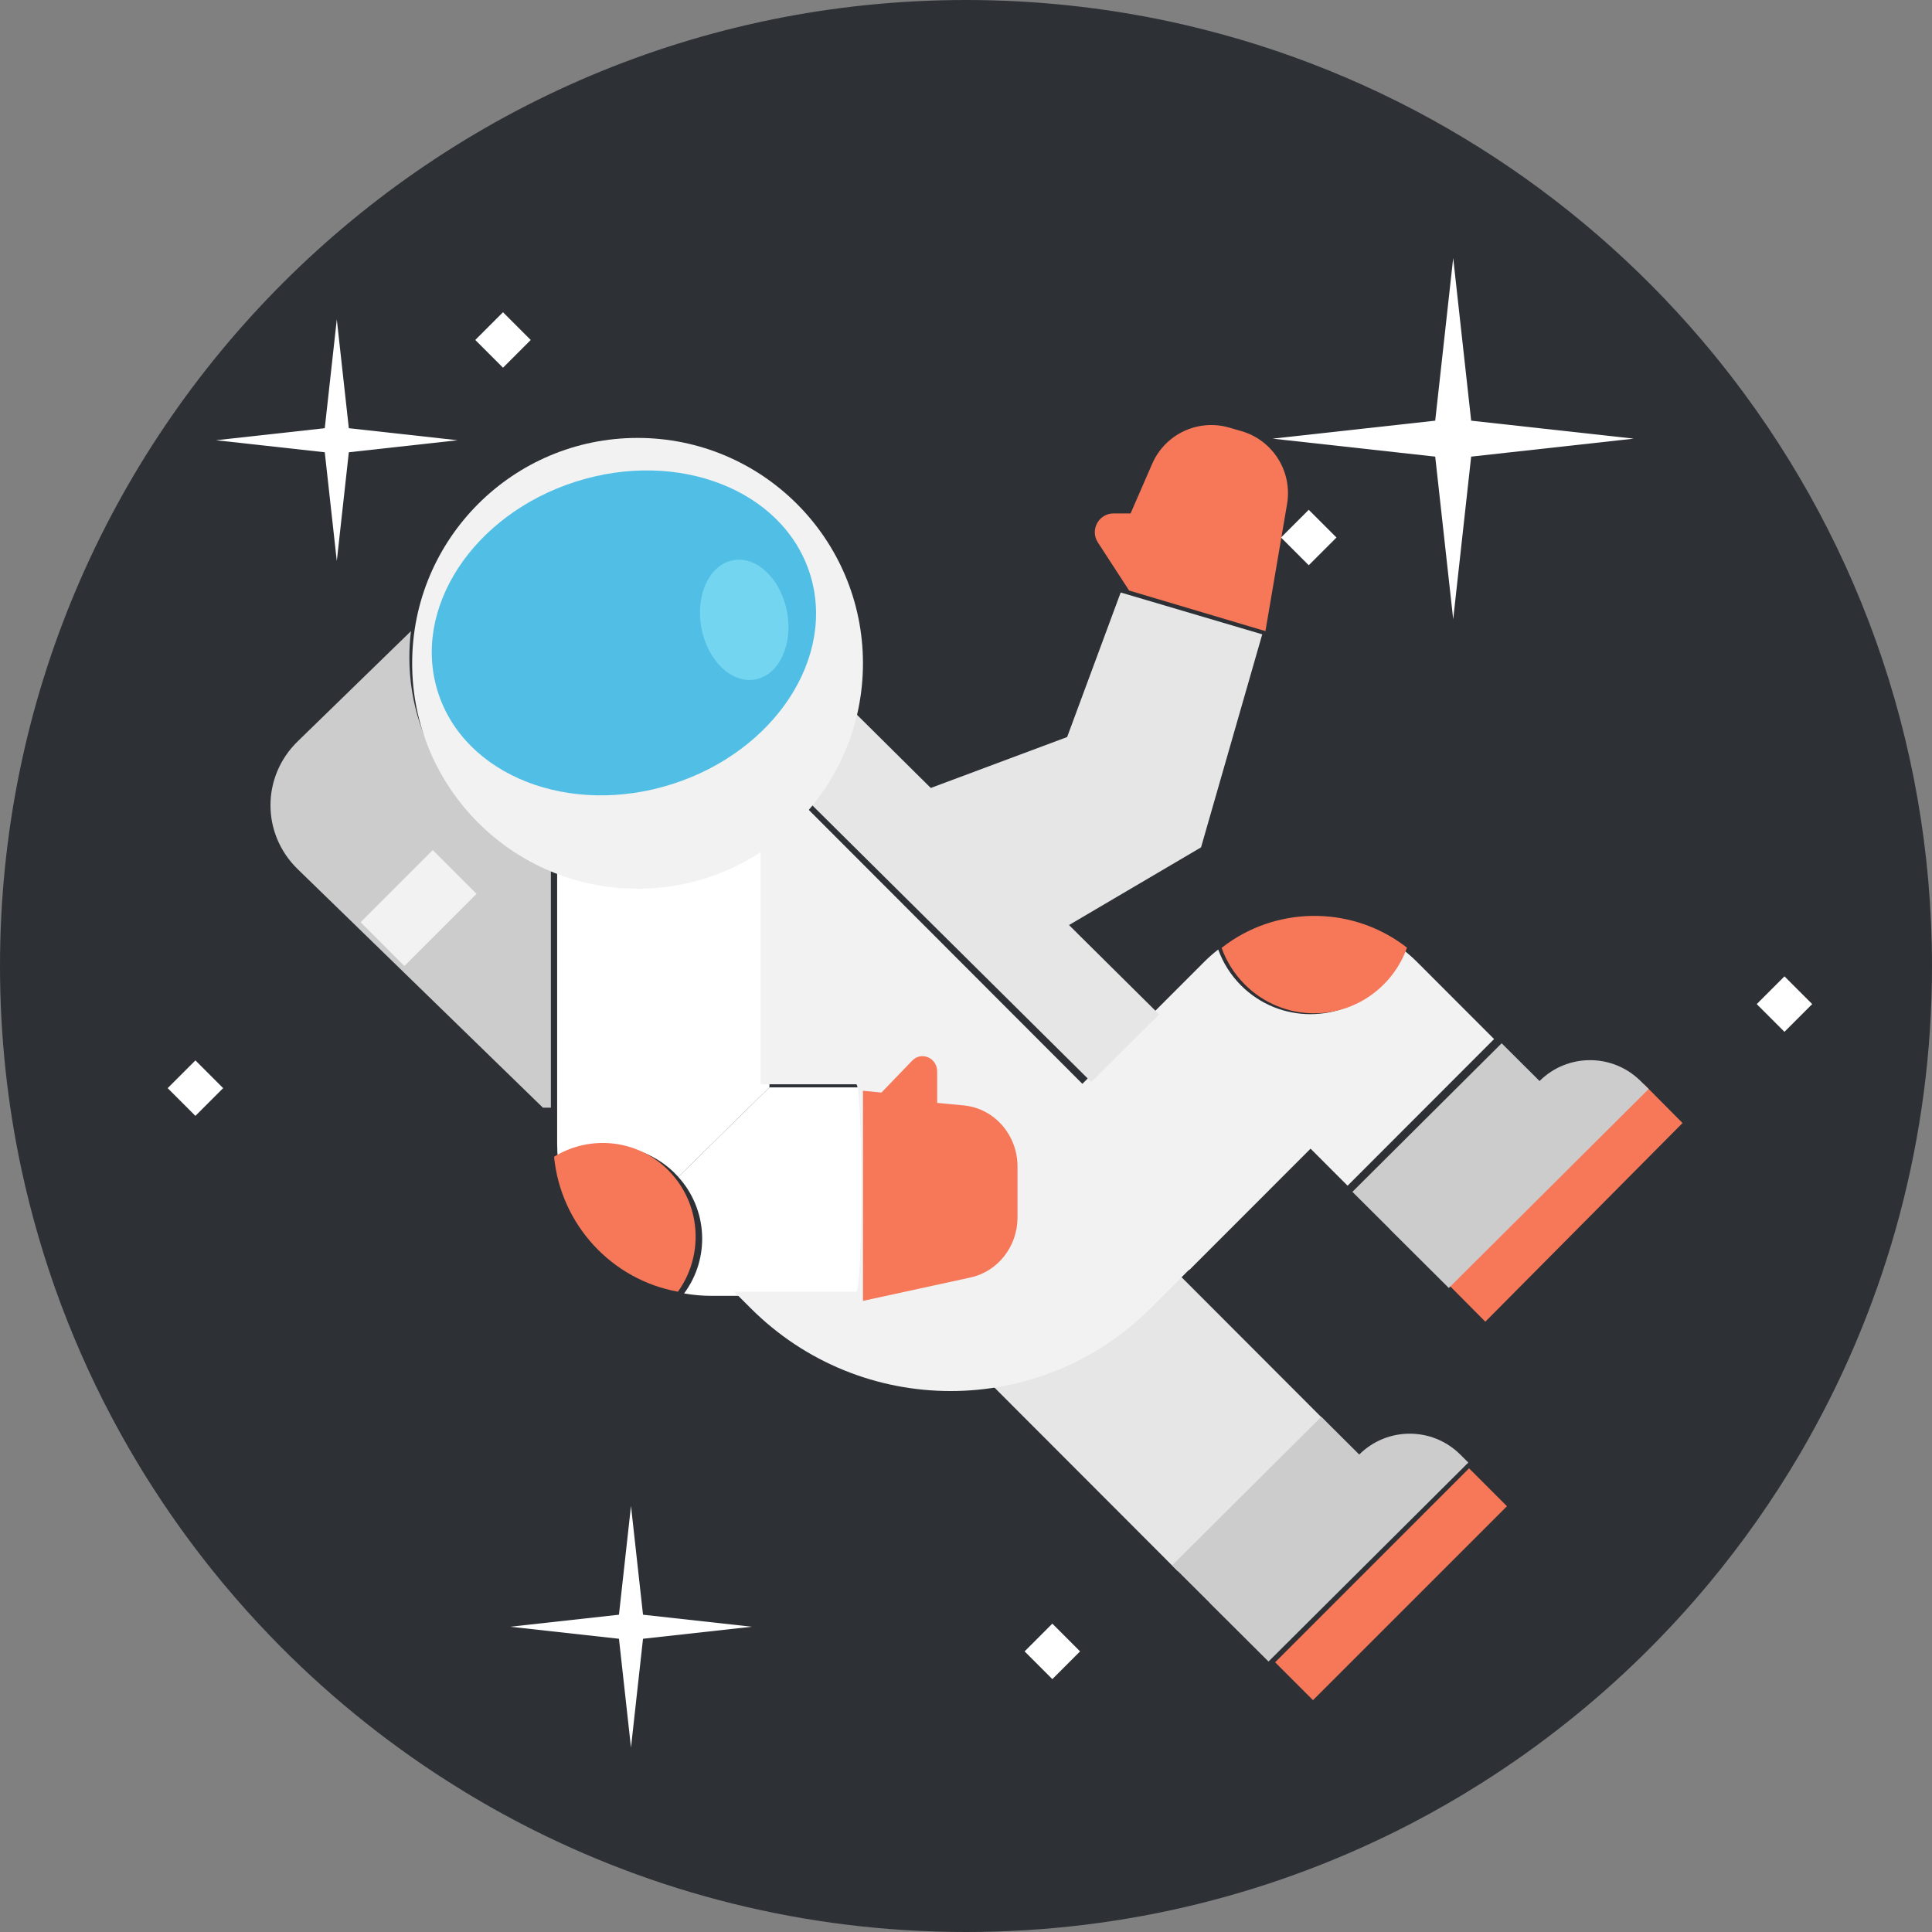 <svg xmlns="http://www.w3.org/2000/svg" width="150" height="150" viewBox="0 0 150 150">
    <rect x="0" y="0" width="150" height="150" fill="#808080" stroke="none"/>
    <g fill="none" fill-rule="evenodd">
        <g fill-rule="nonzero">
            <g transform="translate(-105 -184) translate(105 184)">
                <path fill="#2D3136" d="M150 74.998c0 13.357-3.494 25.896-9.612 36.761-.108.192-.215.384-.326.573-.11.191-.22.383-.331.572-2.079 3.54-4.437 6.893-7.05 10.032-3.272 3.933-6.938 7.527-10.939 10.718-2.17 1.734-4.437 3.347-6.792 4.83-1.737 1.1-3.523 2.125-5.354 3.078C99.246 146.952 87.48 150 75.002 150c-12.478 0-24.247-3.048-34.598-8.438-1.942-1.012-3.832-2.105-5.666-3.276-5.016-3.197-9.629-6.977-13.737-11.242-1.275-1.323-2.505-2.693-3.68-4.108-1.954-2.349-3.77-4.82-5.429-7.403-.071-.114-.146-.228-.217-.342-.124-.186-.241-.371-.358-.56-.117-.188-.234-.377-.348-.566l-.313-.517c-3.714-6.18-6.56-12.946-8.373-20.119-.22-.865-.422-1.734-.611-2.609C.576 85.72 0 80.428 0 74.998 0 33.576 33.58 0 75.002 0 80.428 0 85.72.576 90.82 1.672c.875.189 1.744.39 2.61.611 15.317 3.868 28.758 12.45 38.689 24.11.494.58.979 1.169 1.457 1.764C143.852 40.99 150 57.277 150 74.998z"/>
                <g fill="#FFF">
                    <path d="M14.083 15.114L22.527 14.18 14.083 13.246 13.149 4.8 12.215 13.246 3.77 14.18 12.215 15.114 13.149 23.56zM36.923 107.233L45.368 106.299 36.923 105.366 35.99 96.92 35.056 105.366 26.611 106.299 35.056 107.233 35.99 115.679zM101.221 15.452L113.845 14.056 101.221 12.661 99.826.035 98.43 12.661 85.806 14.056 98.43 15.452 99.826 28.078z" transform="translate(13 20)"/>
                    <path d="M0.65 62.96L3.695 62.96 3.695 66.006 0.65 66.006z" transform="translate(13 20) rotate(-135 2.172 64.483)"/>
                    <path d="M124.022 56.434L127.067 56.435 127.067 59.48 124.022 59.48z" transform="translate(13 20) rotate(-135 125.545 57.957)"/>
                    <path d="M87.086 20.209L90.132 20.21 90.132 23.255 87.087 23.255z" transform="translate(13 20) rotate(-135 88.61 21.732)"/>
                    <path d="M24.53 4.872L27.575 4.872 27.576 7.918 24.53 7.918z" transform="translate(13 20) rotate(-135 26.053 6.395)"/>
                    <path d="M67.18 106.69L70.225 106.69 70.226 109.736 67.18 109.735z" transform="translate(13 20) rotate(-135 68.703 108.213)"/>
                </g>
                <path fill="#E6E6E6" d="M77 107.522l3.145-3.149c.356-.357.73-.687 1.119-.987l.003.003c.371 1.029 7.287-5.86 7.661-6.898-5.677-5.685-8.613-8.766.07-.07l11.039 11.054.047.047.214.214 2.702 2.706-.472.473L91.458 122l-2.915-2.92"/>
                <path fill="#F77759" d="M117 116.943L101.94 132 99 129.06 113.945 114.113 114.057 114z"/>
                <path fill="#CCC" d="M114 113.553l-.116.115L98.486 129l-4.55-4.53.007-.005-2.943-2.93 11.114-11.063.474-.472 2.942 2.93c2.165-2.159 5.676-2.159 7.844 0l.626.623z"/>
                <path fill="#E6E6E6" d="M68 62.77L82.852 57.224 87.01 46 98 49.249 93.248 65.789 79.293 74"/>
                <path fill="#CCC" d="M31.782 51.044c0-.692.042-1.373.126-2.044l-8.796 8.56c-2.816 2.74-2.816 7.18 0 9.92l4.056 3.943 3.577 3.48L42.151 86h.619V67.389l.23-.59c-6.552-2.39-11.218-8.543-11.218-15.755z"/>
                <g fill="#FFF">
                    <path d="M10.114 36.42c2.012-2.711 1.86-6.494-.456-9.047l.012-.009 7.066-6.94h7.6c.516 0 1.02.048 1.508.139l-.027.147v15.322l.078.43c-.504.097-1.025.147-1.559.147h-12.09c-.729 0-1.44-.065-2.132-.188z" transform="translate(43 64)"/>
                    <path d="M.257 21.764V2.921l.231-.598c1.895.698 3.945 1.08 6.09 1.08 3.791 0 7.302-1.198 10.159-3.227v20.248l-7.066 6.94-.012.009c-.093-.106-.192-.21-.294-.31-2.455-2.41-6.212-2.758-9.048-1.047-.039-.39-.06-.783-.06-1.181v-3.07z" transform="translate(43 64)"/>
                </g>
                <path fill="#F2F2F2" d="M101.752 89.182l-9.428 9.434-.02-.02-2.956 2.958c-8.585 8.595-22.496 8.595-31.081 0L57 100.286h9.478c.521 0 .503-16.101 0-16.101H59.06V64.042c.84-.61 1.622-1.295 2.338-2.042l.624.108 22.013 22.04 5.261-5.267 1.083-1.084 3.099-3.102c.351-.352.72-.677 1.103-.972l.003.003c.366 1.013.956 1.968 1.773 2.785 2.97 2.973 7.787 2.973 10.756 0 .825-.823 1.416-1.786 1.785-2.809.392.302.77.633 1.13.993l3.052 3.054.047.047.21.211L116 80.672l-.465.466-10.909 10.92-2.874-2.876z"/>
                <g fill="#F77759">
                    <path d="M87.632 16.192L72.32 31.616 69.33 28.604 84.525 13.293 84.64 13.177zM66.238 2.576c-.37 1.034-.964 2.01-1.794 2.842-2.986 3.008-7.829 3.008-10.815 0-.82-.827-1.415-1.793-1.783-2.819l-.003-.003c.515-.406 1.057-.761 1.616-1.067C55.715.302 58.286-.13 60.763.234c1.951.287 3.84 1.067 5.475 2.342zM9.185 20.178c2.271 2.57 2.421 6.378.448 9.108C4.51 28.364.539 24.099.018 18.812c2.784-1.722 6.47-1.372 8.88 1.055.099.1.196.204.287.311z" transform="translate(43 71)"/>
                </g>
                <path fill="#CCC" d="M128 84.553l-.116.115L112.486 100l-4.55-4.53.007-.005-2.943-2.93 11.114-11.063.474-.472 2.942 2.93c2.165-2.159 5.676-2.159 7.844 0l.626.623z"/>
                <path fill="#E6E6E6" d="M62.626 62.089L62 61.98c1.865-1.943 3.272-4.33 4.035-6.981l5.477 5.434h.003l11.163 11.073h.003l.96.952v.003L90 78.764 84.72 84 62.626 62.089z"/>
                <path fill="#F2F2F2" d="M37 69.398L36.745 69.651 31.991 74.406 31.397 75 28 71.601 28.593 71.008 33.347 66.253 33.603 66z"/>
                <path fill="#F77759" d="M68.436 84.827l2.385-2.479c.716-.744 1.94-.217 1.94.836v2.444l2.068.197c2.363.225 4.171 2.284 4.171 4.75v3.939c0 2.258-1.523 4.206-3.649 4.669L67 101V84.687"/>
                <circle cx="49.5" cy="51.5" r="17.5" fill="#F2F2F2"/>
                <ellipse cx="48.44" cy="49.138" fill="#51BEE5" rx="12.323" ry="15.154" transform="rotate(-107.687 48.44 49.138)"/>
                <ellipse cx="57.78" cy="48.124" fill="#73D5EF" rx="4.708" ry="3.384" transform="rotate(-100.591 57.78 48.124)"/>
                <path fill="#F77759" d="M87.664 45.848l-2.426-3.732c-.63-.97.064-2.254 1.22-2.254h1.32l1.678-3.854c1.004-2.304 3.557-3.507 5.968-2.812l.957.276c2.448.706 3.975 3.143 3.547 5.658L98.248 49l-10.584-3.152z"/>
            </g>
        </g>
    </g>
</svg>
